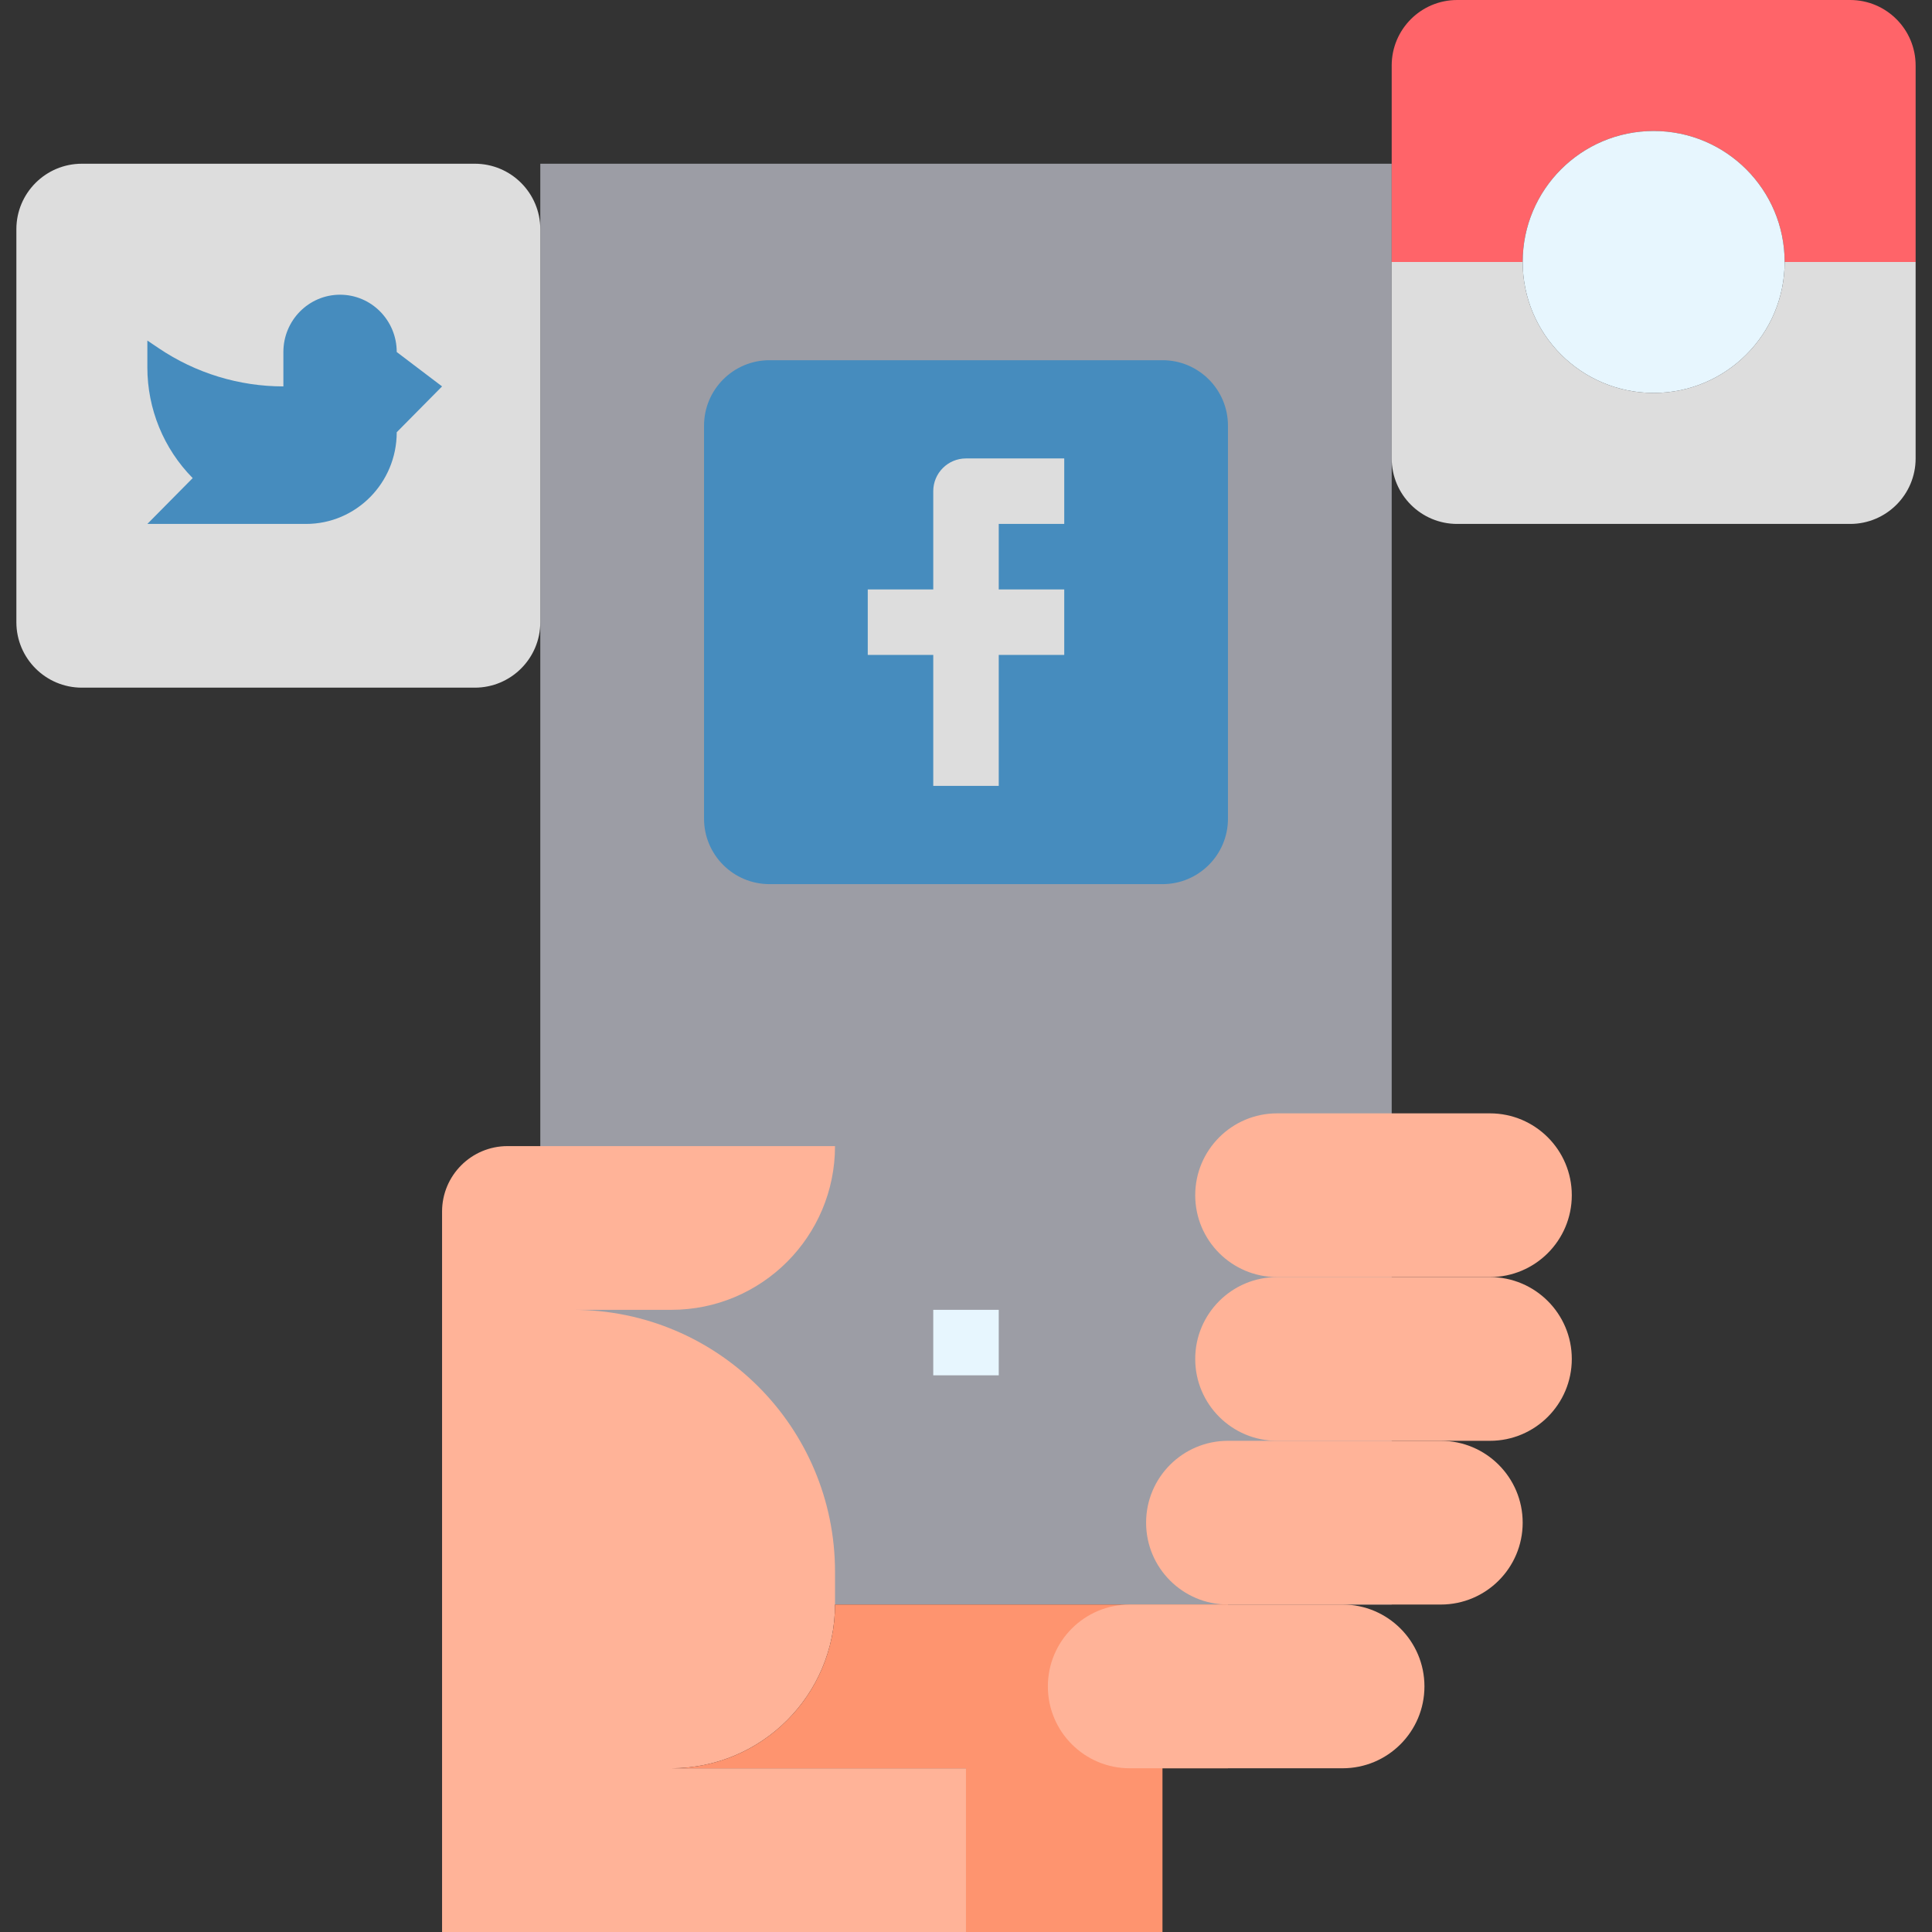 <?xml version="1.0" encoding="iso-8859-1"?>
<!-- Generator: Adobe Illustrator 19.0.0, SVG Export Plug-In . SVG Version: 6.00 Build 0)  -->
<svg version="1.1" id="Capa_1" xmlns="http://www.w3.org/2000/svg" xmlns:xlink="http://www.w3.org/1999/xlink" x="0px" y="0px"
	 viewBox="0 0 472 472" style="enable-background:new 0 0 472 472;" xml:space="preserve">
<rect x="0" y="0" width="472" height="472" fill="#333333" stroke="none"/>
<rect x="132" y="40" style="fill:#9c9da5;" width="208" height="352"/>
<path style="fill:#ddd;" d="M116,168H20c-8.837,0-16-7.163-16-16V56c0-8.837,7.163-16,16-16h96c8.837,0,16,7.163,16,16v96
	C132,160.837,124.837,168,116,168z"/>
<path style="fill:#468cbe;" d="M284,216h-96c-8.837,0-16-7.163-16-16v-96c0-8.837,7.163-16,16-16h96c8.837,0,16,7.163,16,16v96
	C300,208.837,292.837,216,284,216z"/>
<path style="fill:#468cbe;" d="M36,83.2l2.791,1.881c9.014,6.076,19.606,9.319,30.44,9.319h0V86c0-7.732,6.199-14,13.846-14h0
	c7.647,0,13.846,6.268,13.846,14L108,94.4l-11.077,11.2v0c0,12.371-9.919,22.4-22.154,22.4H36l11.077-11.2l0,0
	C39.984,109.629,36,99.902,36,89.761V83.2z"/>
<g>
	<path style="fill:#ddd;" d="M260,128v-16h-24c-4.422,0-8,3.582-8,8v24h-16v16h16v32h16v-32h16v-16h-16v-16H260z"/>
	<path style="fill:#ddd;" d="M404,96c-17.673,0-32-14.327-32-32h-32v48c0,8.836,7.164,16,16,16h96c8.836,0,16-7.164,16-16V64h-32
		C436,81.673,421.673,96,404,96z"/>
</g>
<path style="fill:#ff6469;" d="M452,0h-96c-8.836,0-16,7.163-16,16v48h32c0-17.673,14.327-32,32-32s32,14.327,32,32h32V16
	C468,7.163,460.836,0,452,0z"/>
<g>
	<circle style="fill:#E7F6FE;" cx="404" cy="64" r="32"/>
	<rect x="228" y="320" style="fill:#E7F6FE;" width="16" height="16"/>
</g>
<path style="fill:#FFB398;" d="M164,432c22.091,0,40-17.909,40-40v-8c0-35.346-28.654-64-64-64h24c22.091,0,40-17.909,40-40h-80
	c-8.836,0-16,7.163-16,16v176h128v-40H164z"/>
<path style="fill:#FE946F;" d="M204,392c0,22.091-17.909,40-40,40h72v40h48v-40h16v-40H204z"/>
<g>
	<path style="fill:#FFB398;" d="M364,312h-52c-11.046,0-20-8.954-20-20v0c0-11.046,8.954-20,20-20h52c11.046,0,20,8.954,20,20v0
		C384,303.046,375.046,312,364,312z"/>
	<path style="fill:#FFB398;" d="M364,352h-52c-11.046,0-20-8.954-20-20v0c0-11.046,8.954-20,20-20h52c11.046,0,20,8.954,20,20v0
		C384,343.046,375.046,352,364,352z"/>
	<path style="fill:#FFB398;" d="M352,392h-52c-11.046,0-20-8.954-20-20v0c0-11.046,8.954-20,20-20h52c11.046,0,20,8.954,20,20v0
		C372,383.046,363.046,392,352,392z"/>
	<path style="fill:#FFB398;" d="M328,432h-52c-11.046,0-20-8.954-20-20v0c0-11.046,8.954-20,20-20h52c11.046,0,20,8.954,20,20v0
		C348,423.046,339.046,432,328,432z"/>
</g>
<g>
</g>
<g>
</g>
<g>
</g>
<g>
</g>
<g>
</g>
<g>
</g>
<g>
</g>
<g>
</g>
<g>
</g>
<g>
</g>
<g>
</g>
<g>
</g>
<g>
</g>
<g>
</g>
<g>
</g>
</svg>

